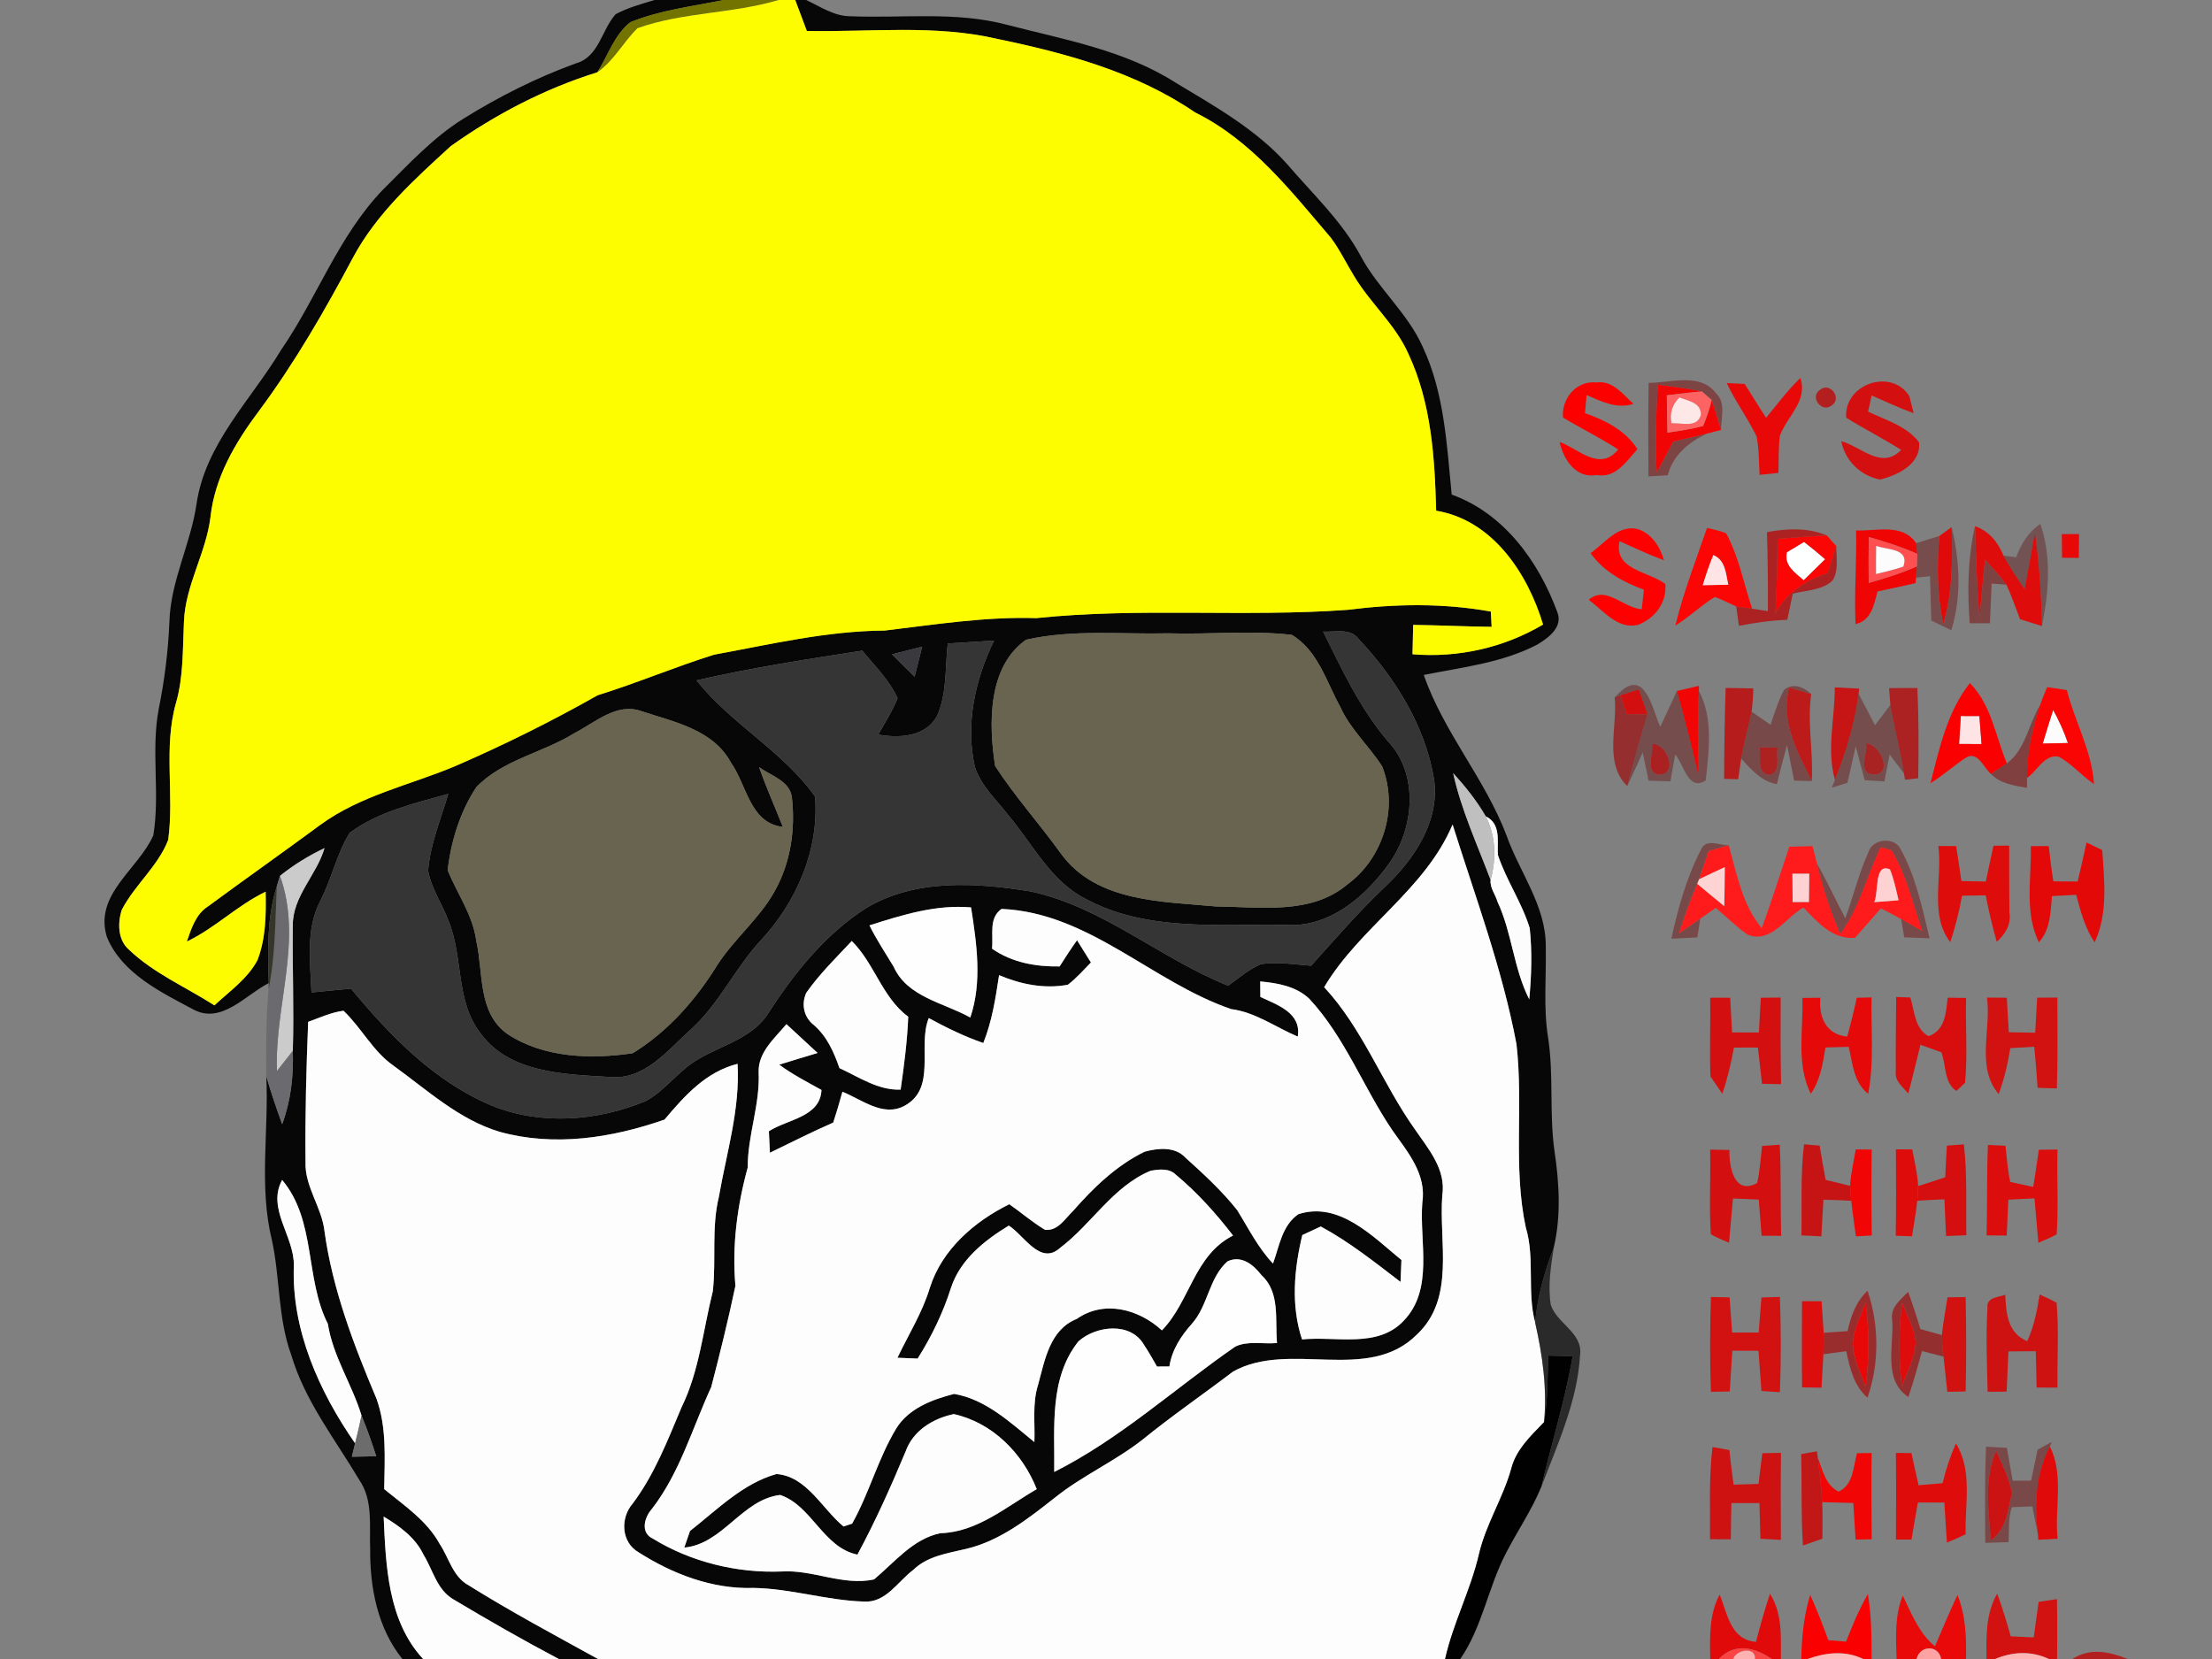 <?xml version="1.0" encoding="UTF-8" ?>
<!DOCTYPE svg PUBLIC "-//W3C//DTD SVG 1.1//EN" "http://www.w3.org/Graphics/SVG/1.1/DTD/svg11.dtd">
<svg width="320pt" height="240pt" viewBox="0 0 320 240" version="1.1" xmlns="http://www.w3.org/2000/svg">
<rect x="0" y="0" width="320" height="240" fill="#808080" stroke="none"/>
<g id="#070707fe">
<path fill="#070707" opacity="1.00" d=" M 94.68 0.00 L 104.68 0.00 C 100.16 0.92 95.50 1.46 91.21 3.20 C 88.88 4.99 87.96 8.04 86.41 10.46 C 78.82 12.82 71.68 16.54 65.21 21.14 C 59.95 25.96 54.51 30.85 51.09 37.22 C 47.00 44.91 42.65 52.47 37.45 59.47 C 34.05 63.99 31.06 69.08 30.45 74.80 C 29.81 80.02 26.80 84.67 26.61 89.96 C 26.42 93.88 26.56 97.85 25.47 101.66 C 23.61 108.14 25.24 114.94 24.33 121.52 C 22.84 125.34 19.50 128.00 17.63 131.60 C 17.00 133.49 17.03 135.97 18.65 137.38 C 22.24 140.81 26.88 142.79 31.02 145.44 C 33.21 143.39 35.82 141.60 37.25 138.89 C 38.46 135.74 38.50 132.32 38.43 129.00 C 34.35 130.95 31.12 134.26 27.03 136.21 C 27.68 134.32 28.32 132.25 30.11 131.11 C 35.50 127.14 40.97 123.29 46.35 119.32 C 52.11 115.11 59.19 113.60 65.67 110.91 C 72.78 107.84 79.72 104.39 86.46 100.58 C 92.14 98.82 97.63 96.48 103.31 94.71 C 111.48 93.21 119.65 91.27 128.00 91.22 C 135.28 90.35 142.55 89.19 149.91 89.42 C 164.89 87.86 179.99 89.31 195.00 88.22 C 201.86 87.34 208.85 87.24 215.67 88.47 C 215.70 89.02 215.76 90.13 215.79 90.68 C 212.00 90.64 208.22 90.45 204.44 90.40 C 204.40 91.82 204.37 93.23 204.34 94.65 C 210.94 95.19 217.53 93.72 223.23 90.35 C 221.00 82.95 215.94 75.24 207.76 73.88 C 207.56 66.20 207.06 58.25 203.75 51.20 C 201.89 46.97 198.27 43.91 195.92 39.99 C 194.78 38.14 193.84 36.16 192.54 34.41 C 186.74 27.62 181.08 20.31 172.88 16.26 C 164.33 10.42 154.25 7.70 144.24 5.62 C 135.21 3.52 125.89 4.66 116.72 4.48 C 116.16 2.99 115.60 1.49 115.04 0.00 L 116.63 0.00 C 118.67 0.96 120.66 2.34 123.00 2.35 C 130.56 2.66 138.27 1.61 145.69 3.59 C 153.98 5.74 162.70 7.26 170.04 11.94 C 175.76 15.39 181.72 18.71 186.22 23.76 C 189.92 28.09 194.18 32.04 196.89 37.12 C 199.40 41.78 203.64 45.29 205.81 50.16 C 208.95 56.83 209.30 64.33 210.01 71.55 C 217.55 74.25 222.59 81.23 225.27 88.50 C 226.18 90.68 224.02 92.27 222.39 93.25 C 217.31 95.90 211.52 96.53 205.97 97.64 C 208.85 105.95 214.84 112.67 217.95 120.88 C 219.84 126.23 223.68 131.07 223.62 136.96 C 223.71 141.31 223.26 145.68 223.94 150.01 C 224.80 155.47 224.10 161.03 224.88 166.51 C 225.57 171.13 225.85 175.91 224.77 180.50 C 223.43 183.98 222.41 187.59 222.08 191.32 C 220.88 186.81 222.08 182.04 220.73 177.57 C 218.86 168.84 220.40 159.87 219.38 151.05 C 217.34 140.18 213.44 129.80 210.14 119.28 C 206.13 128.77 196.73 134.11 191.56 142.81 C 197.16 148.84 199.96 156.72 204.68 163.36 C 206.65 166.24 209.22 169.17 208.65 172.93 C 208.13 179.67 210.57 187.79 205.00 193.04 C 197.89 200.19 186.56 193.85 178.38 198.42 C 174.03 201.73 169.51 204.83 165.27 208.28 C 161.28 211.41 156.58 213.47 152.63 216.64 C 148.75 219.69 144.71 222.89 139.81 224.06 C 137.13 224.70 134.19 225.09 132.13 227.10 C 129.88 228.78 128.15 231.91 124.97 231.69 C 119.59 231.53 114.37 229.79 108.97 229.72 C 103.06 229.91 97.31 227.71 92.39 224.57 C 89.84 223.10 89.71 219.61 91.53 217.51 C 94.69 213.30 96.57 208.39 98.60 203.58 C 101.18 198.32 101.71 192.41 103.12 186.80 C 103.63 182.26 102.90 177.61 104.00 173.12 C 105.11 166.75 107.08 160.43 106.70 153.90 C 102.10 155.06 99.04 158.52 96.13 161.97 C 88.51 164.62 80.19 165.93 72.27 163.73 C 66.37 161.96 61.79 157.67 56.90 154.15 C 53.92 152.06 52.29 148.68 49.69 146.22 C 47.91 146.45 46.26 147.22 44.58 147.83 C 44.31 154.57 44.13 161.32 44.20 168.08 C 44.06 171.65 46.54 174.60 46.94 178.09 C 48.10 186.52 51.17 194.54 54.46 202.33 C 55.98 206.52 55.64 211.05 55.58 215.42 C 58.48 217.81 61.76 219.98 63.61 223.36 C 64.95 225.37 65.51 228.10 67.78 229.33 C 73.87 233.14 80.22 236.53 86.51 240.00 L 80.84 240.00 C 75.65 237.26 70.55 234.34 65.52 231.33 C 63.19 229.94 62.61 227.07 61.26 224.90 C 60.08 222.41 57.79 220.77 55.50 219.40 C 55.82 226.50 56.09 234.47 61.21 240.00 L 58.21 240.00 C 54.61 235.52 53.50 229.64 53.55 224.03 C 53.42 220.69 53.99 217.02 51.98 214.10 C 48.47 208.19 44.09 202.66 42.12 195.97 C 40.18 190.64 40.53 184.90 39.34 179.42 C 37.42 171.64 38.91 163.59 38.52 155.68 C 39.19 158.03 39.99 160.34 40.82 162.63 C 42.08 159.24 42.48 155.62 42.36 152.02 C 42.55 145.99 42.28 139.95 42.36 133.92 C 42.30 129.68 45.81 126.60 46.95 122.69 C 44.66 123.78 42.48 125.11 40.50 126.71 C 40.39 127.08 40.16 127.82 40.05 128.19 C 38.60 132.72 38.74 137.52 38.88 142.22 C 35.53 143.91 32.06 148.21 28.00 146.05 C 23.25 143.52 17.61 140.80 15.46 135.54 C 13.57 129.37 19.99 125.79 22.18 120.85 C 23.18 114.80 21.81 108.58 22.97 102.53 C 23.81 98.38 24.33 94.17 24.51 89.94 C 24.68 84.05 27.57 78.74 28.42 72.97 C 29.67 64.21 36.31 57.88 40.68 50.60 C 45.88 43.05 48.97 34.10 55.42 27.42 C 59.10 23.78 62.65 19.88 67.09 17.14 C 72.21 13.96 77.61 11.24 83.27 9.18 C 86.66 8.26 87.01 4.34 89.06 2.06 C 90.82 1.10 92.78 0.59 94.68 0.00 M 191.41 91.37 C 194.15 96.87 196.76 102.53 200.79 107.24 C 205.30 112.01 204.59 119.89 200.93 124.95 C 197.51 129.72 192.31 134.21 186.06 133.80 C 176.33 133.64 165.89 134.82 157.00 130.01 C 151.99 127.44 149.45 122.18 145.96 118.05 C 144.21 115.75 141.91 113.72 141.02 110.91 C 139.64 104.71 141.07 98.29 143.81 92.67 C 141.57 92.81 139.34 92.95 137.11 93.09 C 136.70 96.59 137.03 100.32 135.55 103.60 C 133.85 106.64 130.09 106.80 127.05 106.27 C 128.02 104.54 129.11 102.86 129.85 101.01 C 128.66 98.38 126.55 96.33 124.74 94.13 C 116.71 95.37 108.67 96.61 100.76 98.43 C 105.76 104.73 113.22 108.63 117.91 115.23 C 118.54 122.88 115.22 130.51 110.05 136.05 C 106.33 140.07 104.04 145.22 99.95 148.91 C 96.54 151.98 93.16 156.39 88.01 155.79 C 81.59 155.41 73.67 155.22 69.52 149.48 C 65.86 144.80 67.06 138.44 64.87 133.18 C 63.96 130.75 62.40 128.54 61.93 125.96 C 62.24 122.11 63.77 118.52 64.85 114.85 C 59.94 116.23 54.76 117.40 50.59 120.48 C 48.70 123.52 47.98 127.15 46.33 130.34 C 44.20 134.44 44.88 139.15 45.06 143.58 C 46.97 143.38 48.88 143.20 50.78 143.02 C 56.41 149.83 62.81 156.43 71.08 159.92 C 78.25 162.84 86.43 162.20 93.48 159.26 C 96.34 157.67 98.22 154.79 101.09 153.19 C 104.61 151.11 109.08 150.11 111.29 146.35 C 115.02 140.61 119.45 135.12 125.27 131.39 C 132.44 127.09 141.18 127.68 149.11 128.96 C 159.60 131.24 167.86 138.67 177.68 142.60 C 179.18 141.50 180.62 140.27 182.34 139.50 C 184.77 139.07 187.24 139.54 189.68 139.70 C 193.16 135.84 196.55 131.90 200.33 128.33 C 204.54 124.36 208.32 118.81 207.46 112.75 C 206.19 105.02 201.85 98.09 196.56 92.45 C 195.34 90.81 193.14 91.47 191.41 91.37 M 148.43 92.55 C 142.87 96.47 143.01 104.73 143.96 110.82 C 146.84 115.25 150.41 119.21 153.49 123.50 C 158.63 130.55 168.16 130.40 175.98 131.14 C 182.33 131.19 189.67 132.38 194.93 127.94 C 200.12 124.12 202.34 116.88 199.95 110.88 C 198.06 107.90 195.34 105.50 193.88 102.24 C 191.88 98.62 190.64 94.07 186.87 91.84 C 180.95 91.16 174.96 91.81 169.00 91.62 C 162.15 91.78 155.17 91.02 148.43 92.55 M 129.04 94.66 C 130.13 95.74 131.22 96.82 132.31 97.90 C 132.67 96.45 133.04 95.00 133.41 93.55 C 131.95 93.92 130.49 94.29 129.04 94.66 M 83.11 106.05 C 78.53 108.92 72.75 109.88 68.91 113.87 C 66.56 117.42 65.25 121.68 64.76 125.89 C 66.14 129.30 68.41 132.38 68.90 136.12 C 69.95 140.70 69.06 146.51 73.42 149.59 C 78.64 153.05 85.50 153.26 91.52 152.37 C 96.56 149.29 100.63 144.68 103.73 139.67 C 106.16 135.86 109.80 132.97 112.02 129.01 C 114.36 124.91 115.09 120.02 114.56 115.37 C 114.27 112.95 111.51 112.23 109.82 110.98 C 110.83 113.91 112.12 116.74 113.25 119.63 C 108.44 119.06 108.05 113.51 105.70 110.26 C 103.15 105.55 97.51 104.44 92.85 102.90 C 89.22 101.57 86.13 104.52 83.11 106.05 M 210.22 111.84 C 211.39 117.19 213.72 122.19 215.64 127.30 C 215.51 128.43 216.34 129.40 216.64 130.46 C 218.75 134.98 218.96 140.12 221.23 144.57 C 221.55 141.16 221.66 137.70 221.30 134.28 C 220.17 130.57 217.90 127.34 216.69 123.67 C 216.58 121.67 217.17 119.16 214.94 118.10 C 213.63 115.83 211.98 113.78 210.22 111.84 M 125.78 133.87 C 126.80 135.94 128.08 137.85 129.27 139.83 C 131.24 144.26 136.53 145.05 140.37 147.20 C 142.11 142.05 141.29 136.51 140.48 131.27 C 135.39 130.83 130.55 132.35 125.78 133.87 M 143.51 137.24 C 146.40 139.25 149.83 139.86 153.29 139.81 C 154.10 138.52 154.93 137.25 155.81 136.02 C 156.31 136.82 157.32 138.43 157.82 139.24 C 156.74 140.34 155.71 141.52 154.48 142.46 C 151.09 143.09 147.66 142.40 144.53 141.07 C 144.03 144.40 143.51 147.75 142.25 150.89 C 139.51 149.94 136.90 148.66 134.36 147.28 C 132.69 151.43 135.58 157.46 130.80 160.00 C 127.72 161.61 124.68 159.07 121.87 157.94 C 121.46 159.44 121.02 160.93 120.54 162.40 C 117.44 163.75 114.43 165.28 111.38 166.76 C 111.33 165.72 111.28 164.69 111.23 163.65 C 113.92 161.91 118.67 161.61 118.84 157.68 C 116.77 156.52 114.64 155.44 112.73 154.02 C 114.57 153.43 116.43 152.90 118.28 152.33 C 116.77 150.94 115.27 149.55 113.77 148.16 C 112.08 150.18 109.65 152.23 109.75 155.11 C 109.97 159.80 108.15 164.22 108.17 168.89 C 106.64 174.47 105.88 180.22 106.39 186.01 C 105.36 190.91 104.15 195.81 102.89 200.66 C 100.15 206.60 98.35 213.07 94.29 218.31 C 93.22 219.50 92.61 221.72 94.42 222.57 C 99.95 225.97 106.57 227.59 113.06 227.34 C 117.58 227.04 121.93 229.46 126.44 228.49 C 129.42 226.01 132.04 222.64 136.03 221.80 C 141.35 221.67 145.56 217.97 149.98 215.43 C 147.92 210.19 143.54 205.80 137.99 204.57 C 134.98 205.19 132.08 206.96 131.01 209.98 C 128.89 215.05 126.65 220.06 124.04 224.90 C 119.09 223.89 117.44 217.79 112.86 216.27 C 107.36 216.91 104.56 223.38 98.99 223.88 C 99.20 223.28 99.61 222.08 99.82 221.48 C 103.72 218.43 107.46 214.60 112.33 213.24 C 116.70 213.56 118.92 218.27 122.03 220.83 C 122.34 220.73 122.96 220.53 123.27 220.42 C 125.75 216.01 127.02 211.01 129.65 206.66 C 131.44 203.74 134.87 202.46 138.03 201.65 C 142.59 202.42 146.16 205.79 149.64 208.62 C 149.75 205.87 149.32 203.03 150.17 200.35 C 151.16 196.75 151.85 192.37 155.77 190.80 C 159.74 188.02 164.75 189.39 168.09 192.46 C 172.17 188.27 172.74 181.59 178.38 178.74 C 175.91 175.53 173.18 172.49 170.06 169.90 C 169.11 168.97 167.63 169.16 166.45 169.37 C 160.99 171.64 157.95 177.05 153.39 180.50 C 150.51 183.15 148.17 178.72 145.94 177.30 C 142.41 179.45 138.89 182.24 137.57 186.32 C 136.42 189.93 134.77 193.34 132.75 196.54 C 132.02 196.51 130.56 196.45 129.83 196.42 C 131.43 193.06 133.44 189.88 134.52 186.29 C 136.27 180.76 140.95 176.71 146.01 174.21 C 147.75 175.41 149.35 176.83 151.18 177.91 C 153.04 178.11 154.05 176.32 155.21 175.21 C 158.18 171.82 161.50 168.60 165.59 166.61 C 167.51 166.08 169.99 165.85 171.47 167.45 C 174.11 169.83 176.75 172.26 178.97 175.05 C 180.61 177.69 181.99 180.51 184.16 182.79 C 185.08 180.28 185.45 177.29 187.83 175.65 C 193.72 173.75 198.59 178.88 202.74 182.28 C 202.71 183.07 202.64 184.65 202.61 185.45 C 198.88 182.60 195.21 179.66 191.07 177.43 C 190.40 177.74 189.07 178.36 188.40 178.67 C 187.21 183.60 186.73 188.87 188.36 193.77 C 193.24 193.26 199.32 195.10 203.08 191.05 C 207.46 186.49 205.31 179.64 205.76 173.98 C 206.39 169.84 203.64 166.66 201.43 163.52 C 197.22 157.31 194.58 150.05 189.41 144.49 C 187.50 142.68 184.83 142.21 182.31 141.98 C 182.31 142.54 182.32 143.66 182.33 144.22 C 184.80 145.38 188.30 146.53 187.74 149.96 C 184.53 148.60 181.64 146.44 178.10 145.98 C 166.66 142.06 157.50 132.02 144.89 131.49 C 142.98 132.83 143.74 135.27 143.51 137.24 M 116.63 143.64 C 115.89 145.30 116.29 147.17 117.74 148.29 C 119.64 149.94 120.63 152.19 121.44 154.52 C 124.28 155.82 127.03 157.75 130.29 157.63 C 130.79 154.13 131.25 150.62 131.39 147.09 C 127.59 144.25 126.52 139.39 123.22 136.13 C 120.95 138.56 118.54 140.90 116.63 143.64 M 42.51 183.07 C 42.15 192.36 46.16 201.30 51.37 208.80 C 51.26 209.28 51.02 210.26 50.90 210.74 C 51.78 210.73 53.55 210.69 54.43 210.67 C 53.79 208.68 53.10 206.71 52.30 204.78 C 50.93 200.26 48.18 196.26 47.43 191.52 C 44.08 184.90 45.76 176.60 40.82 170.70 C 38.55 174.81 42.58 178.84 42.51 183.07 M 177.57 182.48 C 174.89 184.86 174.78 188.83 172.46 191.46 C 170.87 193.24 169.53 195.27 169.17 197.68 C 168.72 197.68 167.83 197.69 167.38 197.69 C 166.76 196.63 166.17 195.55 165.49 194.54 C 163.56 191.20 158.57 191.77 156.02 194.04 C 151.74 199.40 152.60 206.54 152.51 212.94 C 162.07 208.13 169.97 200.84 178.71 194.80 C 180.56 193.92 182.75 194.48 184.74 194.29 C 184.43 190.98 185.24 186.98 182.50 184.48 C 181.33 182.96 179.58 181.52 177.57 182.48 Z" />
</g>
<g id="#737300ff">
<path fill="#737300" opacity="1.00" d=" M 104.68 0.00 L 112.65 0.00 C 105.97 2.00 98.80 1.74 92.23 4.08 C 90.17 6.09 88.83 8.79 86.41 10.46 C 87.96 8.04 88.88 4.99 91.21 3.20 C 95.50 1.46 100.16 0.92 104.68 0.00 Z" />
</g>
<g id="#fdfd00fe">
<path fill="#fdfd00" opacity="1.00" d=" M 112.65 0.00 L 115.04 0.00 C 115.60 1.49 116.16 2.99 116.72 4.48 C 125.89 4.66 135.21 3.52 144.24 5.62 C 154.25 7.70 164.33 10.42 172.88 16.26 C 181.08 20.31 186.74 27.62 192.54 34.41 C 193.84 36.16 194.78 38.14 195.92 39.99 C 198.27 43.91 201.89 46.97 203.75 51.20 C 207.06 58.25 207.56 66.20 207.76 73.88 C 215.94 75.24 221.00 82.95 223.23 90.35 C 217.53 93.72 210.94 95.19 204.34 94.65 C 204.37 93.23 204.40 91.82 204.44 90.40 C 208.22 90.45 212.00 90.64 215.79 90.68 C 215.76 90.13 215.70 89.02 215.67 88.47 C 208.85 87.24 201.86 87.34 195.00 88.22 C 179.99 89.31 164.89 87.86 149.91 89.42 C 142.55 89.19 135.28 90.35 128.00 91.22 C 119.65 91.27 111.48 93.21 103.31 94.71 C 97.63 96.48 92.14 98.82 86.46 100.58 C 79.72 104.39 72.78 107.84 65.67 110.91 C 59.19 113.60 52.11 115.11 46.35 119.32 C 40.97 123.29 35.50 127.14 30.11 131.11 C 28.32 132.25 27.68 134.32 27.03 136.21 C 31.12 134.26 34.35 130.95 38.43 129.00 C 38.50 132.32 38.46 135.74 37.25 138.89 C 35.82 141.60 33.21 143.39 31.02 145.44 C 26.88 142.79 22.24 140.81 18.65 137.38 C 17.03 135.97 17.00 133.49 17.63 131.60 C 19.50 128.00 22.84 125.34 24.33 121.52 C 25.24 114.94 23.61 108.14 25.47 101.66 C 26.56 97.85 26.42 93.88 26.61 89.96 C 26.80 84.67 29.81 80.02 30.45 74.80 C 31.06 69.08 34.05 63.99 37.45 59.47 C 42.65 52.47 47.00 44.91 51.09 37.22 C 54.51 30.85 59.95 25.96 65.21 21.14 C 71.68 16.54 78.82 12.82 86.41 10.46 C 88.83 8.79 90.17 6.09 92.23 4.08 C 98.80 1.74 105.97 2.00 112.65 0.00 Z" />
</g>
<g id="#fc0000fd">
<path fill="#fc0000" opacity="1.00" d=" M 226.11 60.41 C 225.87 57.64 228.06 55.01 230.97 55.33 C 233.31 55.00 234.76 57.05 236.30 58.42 C 233.89 59.22 231.68 58.07 229.52 57.15 C 229.46 57.81 229.34 59.12 229.29 59.77 C 232.25 60.81 235.13 62.25 236.88 64.98 C 235.29 66.72 233.74 69.22 231.00 68.72 C 227.99 69.28 226.17 66.48 225.62 63.92 C 228.40 64.97 231.46 68.30 234.10 65.02 C 231.52 63.35 228.75 61.99 226.11 60.41 Z" />
</g>
<g id="#79000079">
<path fill="#790000" opacity="0.47" d=" M 238.50 55.39 C 241.70 55.39 245.91 53.86 248.23 56.87 C 249.72 58.27 248.98 60.42 248.97 62.20 C 248.53 60.75 248.11 59.30 247.62 57.87 C 247.27 57.56 246.56 56.94 246.20 56.63 C 244.10 56.19 241.96 55.93 239.83 55.65 C 239.58 59.88 239.42 64.13 239.67 68.36 C 240.48 66.88 241.27 65.38 242.05 63.88 C 243.66 63.51 245.28 63.14 246.89 62.74 C 244.28 64.00 242.02 65.82 241.26 68.75 C 240.33 68.80 239.40 68.86 238.48 68.92 C 238.44 64.41 238.43 59.90 238.50 55.39 Z" />
</g>
<g id="#ef0000ef">
<path fill="#ef0000" opacity="0.94" d=" M 249.80 55.42 C 250.45 55.45 251.75 55.51 252.40 55.54 C 253.42 57.18 254.44 58.82 255.49 60.45 C 257.10 58.49 258.61 56.45 260.45 54.68 C 261.56 58.02 258.52 60.22 257.48 63.05 C 257.28 64.83 257.32 66.62 257.28 68.41 C 256.37 68.50 255.46 68.60 254.55 68.70 C 254.44 66.86 254.48 64.99 254.13 63.17 C 252.86 60.49 251.05 58.11 249.80 55.42 Z" />
<path fill="#ef0000" opacity="0.94" d=" M 298.27 77.27 C 298.90 77.27 300.15 77.27 300.77 77.26 C 300.76 78.41 300.74 79.56 300.73 80.71 C 300.13 80.71 298.92 80.70 298.31 80.69 C 298.29 79.55 298.28 78.41 298.27 77.27 Z" />
</g>
<g id="#df0000e0">
<path fill="#df0000" opacity="0.88" d=" M 267.08 60.43 C 266.72 55.54 273.64 53.18 276.22 57.32 C 276.37 57.94 276.68 59.17 276.84 59.78 C 274.77 59.02 272.77 58.10 270.76 57.21 C 270.59 57.99 270.42 58.77 270.25 59.55 C 272.81 60.79 275.82 61.62 277.62 63.98 C 277.95 67.13 274.54 68.72 271.99 69.38 C 269.14 68.82 266.93 66.67 266.37 63.82 C 269.24 64.62 272.25 68.02 275.03 65.08 C 272.43 63.44 269.69 62.05 267.08 60.43 Z" />
<path fill="#df0000" opacity="0.88" d=" M 234.44 100.58 C 235.10 100.36 236.41 99.94 237.07 99.72 C 237.50 100.93 237.92 102.13 238.35 103.34 C 237.34 103.33 236.33 103.33 235.32 103.33 C 235.10 102.64 234.66 101.26 234.44 100.58 Z" />
</g>
<g id="#f50000f6">
<path fill="#f50000" opacity="0.96" d=" M 239.83 55.65 C 241.96 55.93 244.10 56.19 246.20 56.63 C 244.50 56.77 242.81 56.98 241.13 57.19 C 241.15 58.99 241.18 60.79 241.22 62.59 C 242.95 62.33 244.69 62.09 246.38 61.62 C 246.90 60.41 247.31 59.16 247.62 57.87 C 248.11 59.30 248.53 60.75 248.97 62.20 C 248.45 62.34 247.41 62.60 246.89 62.74 C 245.28 63.14 243.66 63.51 242.05 63.88 C 241.27 65.38 240.48 66.88 239.67 68.36 C 239.42 64.13 239.58 59.88 239.83 55.65 Z" />
<path fill="#f50000" opacity="0.96" d=" M 242.59 99.96 C 243.66 99.71 244.72 99.46 245.79 99.21 L 245.77 99.95 C 245.54 104.06 245.63 108.18 245.73 112.30 C 244.79 108.16 243.75 104.04 242.59 99.96 Z" />
<path fill="#f50000" opacity="0.96" d=" M 268.46 166.28 C 269.04 166.29 270.19 166.30 270.77 166.30 C 270.72 170.44 270.72 174.59 270.78 178.73 C 270.20 178.77 269.05 178.83 268.48 178.86 C 268.26 177.14 268.00 175.43 267.81 173.71 C 267.73 172.99 267.68 172.27 267.65 171.55 C 267.73 169.77 268.18 168.03 268.46 166.28 Z" />
<path fill="#f50000" opacity="0.96" d=" M 268.65 210.23 C 269.18 210.22 270.23 210.21 270.76 210.20 C 270.71 214.36 270.73 218.52 270.77 222.68 C 270.19 222.69 269.02 222.71 268.44 222.72 C 268.32 220.95 268.23 219.19 268.11 217.43 C 266.61 217.38 265.11 217.34 263.61 217.31 C 263.48 215.15 263.24 213.01 262.97 210.87 C 263.67 212.67 264.07 214.84 265.98 215.79 C 268.14 214.79 268.08 212.21 268.65 210.23 Z" />
</g>
<g id="#c20000c3">
<path fill="#c20000" opacity="0.76" d=" M 263.31 56.38 C 264.75 55.20 266.55 57.65 264.97 58.66 C 263.53 59.81 261.72 57.38 263.31 56.38 Z" />
</g>
<g id="#fe6363ff">
<path fill="#fe6363" opacity="1.00" d=" M 241.13 57.19 C 242.81 56.98 244.50 56.77 246.20 56.63 C 246.56 56.94 247.27 57.56 247.62 57.87 C 247.31 59.16 246.90 60.41 246.38 61.62 C 244.69 62.09 242.95 62.33 241.22 62.59 C 241.18 60.79 241.15 58.99 241.13 57.19 M 241.81 61.23 C 243.26 61.14 245.53 61.97 246.06 60.00 C 246.10 58.24 244.22 58.00 242.96 57.50 C 241.92 58.53 241.53 59.77 241.81 61.23 Z" />
</g>
<g id="#fee7e7ff">
<path fill="#fee7e7" opacity="1.00" d=" M 241.81 61.23 C 241.53 59.77 241.92 58.53 242.96 57.50 C 244.22 58.00 246.10 58.24 246.06 60.00 C 245.53 61.97 243.26 61.14 241.81 61.23 Z" />
</g>
<g id="#fb0505fb">
<path fill="#fb0505" opacity="1.00" d=" M 246.95 76.37 C 247.88 76.61 248.84 76.77 249.73 77.17 C 251.54 80.56 252.28 84.42 253.46 88.06 C 253.20 88.02 252.68 87.95 252.42 87.91 C 252.11 87.87 251.48 87.78 251.17 87.74 C 250.14 87.25 249.13 86.73 248.06 86.36 C 246.06 87.60 244.37 89.27 242.36 90.50 C 243.54 85.68 245.33 81.05 246.95 76.37 M 246.33 84.66 C 247.25 84.64 249.10 84.61 250.03 84.59 C 249.65 82.97 249.64 81.05 247.86 80.30 C 247.26 81.72 246.78 83.19 246.33 84.66 Z" />
<path fill="#fb0505" opacity="1.00" d=" M 257.15 77.95 C 259.52 77.77 261.89 77.57 264.27 77.46 C 264.62 77.84 265.30 78.62 265.64 79.00 C 265.25 80.32 264.82 81.62 264.38 82.92 C 261.23 83.96 258.39 85.78 256.82 88.80 C 257.06 85.19 257.12 81.57 257.15 77.95 M 258.51 79.91 C 258.09 81.82 259.69 82.83 260.93 83.92 C 261.96 82.92 262.99 81.91 264.01 80.90 C 263.03 80.04 262.01 79.22 260.98 78.42 C 260.36 78.80 259.13 79.54 258.51 79.91 Z" />
</g>
<g id="#ff0000ff">
<path fill="#ff0000" opacity="1.00" d=" M 230.10 80.02 C 232.17 78.58 234.08 75.85 236.93 76.54 C 238.98 77.21 240.13 79.08 240.72 81.04 C 238.52 80.26 236.42 79.22 234.29 78.29 C 233.41 82.44 238.44 82.63 240.92 84.48 C 241.13 87.20 239.44 89.43 236.96 90.40 C 233.99 91.09 231.95 88.32 229.83 86.77 C 232.33 84.62 234.81 87.95 237.50 88.14 C 237.58 87.43 237.74 86.02 237.82 85.31 C 234.83 84.22 231.98 82.67 230.10 80.02 Z" />
</g>
<g id="#bc0000bd">
<path fill="#bc0000" opacity="0.74" d=" M 255.62 76.98 C 258.50 76.45 261.51 76.30 264.27 77.46 C 261.89 77.57 259.52 77.77 257.15 77.95 C 257.12 81.57 257.06 85.19 256.82 88.80 C 258.39 85.78 261.23 83.96 264.38 82.92 C 264.82 81.62 265.25 80.32 265.64 79.00 C 265.63 80.67 266.04 82.53 265.08 84.02 C 263.53 85.42 261.27 85.39 259.35 85.88 C 259.09 87.14 258.82 88.41 258.56 89.67 C 256.20 89.73 253.87 90.10 251.56 90.53 C 251.46 89.83 251.27 88.44 251.17 87.74 C 251.48 87.78 252.11 87.87 252.42 87.91 C 252.68 87.95 253.20 88.02 253.46 88.06 C 254.03 88.15 255.18 88.32 255.75 88.41 C 255.78 84.60 255.73 80.79 255.62 76.98 Z" />
<path fill="#bc0000" opacity="0.74" d=" M 273.28 99.54 C 274.64 99.53 276.01 99.53 277.38 99.53 C 277.58 103.88 277.57 108.23 277.50 112.59 C 277.02 112.64 276.07 112.75 275.59 112.80 L 275.43 111.87 C 274.91 108.55 274.04 105.30 273.47 101.98 C 273.42 101.37 273.33 100.15 273.28 99.54 Z" />
</g>
<g id="#f40000f5">
<path fill="#f40000" opacity="0.96" d=" M 268.51 76.74 C 271.45 76.86 275.23 75.65 277.20 78.58 C 277.24 78.96 277.32 79.74 277.36 80.13 C 275.10 79.11 272.73 78.37 270.35 77.69 C 270.31 79.91 270.31 82.12 270.34 84.33 C 272.70 83.66 275.06 82.94 277.31 81.93 C 277.28 82.34 277.21 83.16 277.18 83.57 L 277.11 84.36 C 275.28 84.77 273.45 85.19 271.61 85.56 C 271.10 87.51 270.72 89.76 268.43 90.29 C 268.23 85.77 268.61 81.26 268.51 76.74 Z" />
</g>
<g id="#67000068">
<path fill="#670000" opacity="0.41" d=" M 277.20 78.58 C 278.32 78.24 279.43 77.89 280.56 77.54 C 280.18 81.78 280.24 86.08 281.12 90.26 C 282.48 85.72 282.47 80.95 282.33 76.25 C 283.52 81.14 283.79 86.31 282.28 91.17 C 281.31 90.70 280.35 90.24 279.39 89.77 C 279.34 87.63 279.28 85.49 279.21 83.35 C 278.70 83.40 277.69 83.51 277.18 83.57 C 277.21 83.16 277.28 82.34 277.31 81.93 C 277.32 81.48 277.35 80.58 277.36 80.13 C 277.32 79.74 277.24 78.96 277.20 78.58 Z" />
</g>
<g id="#e90000ea">
<path fill="#e90000" opacity="0.92" d=" M 280.56 77.54 C 281.00 77.22 281.89 76.58 282.33 76.25 C 282.47 80.95 282.48 85.72 281.12 90.26 C 280.24 86.08 280.18 81.78 280.56 77.54 Z" />
<path fill="#e90000" opacity="0.92" d=" M 294.82 221.95 C 294.28 217.63 294.48 213.19 296.54 209.25 C 298.62 213.36 297.21 218.18 297.66 222.61 C 296.97 222.64 295.57 222.71 294.87 222.75 L 294.82 221.95 Z" />
</g>
<g id="#7a00007b">
<path fill="#7a0000" opacity="0.48" d=" M 284.95 90.16 C 284.59 85.47 284.66 80.73 285.72 76.12 C 285.85 80.55 286.01 84.97 286.36 89.39 C 286.63 86.58 286.85 83.77 287.18 80.97 C 288.24 82.14 289.30 83.31 290.25 84.58 C 289.72 84.54 288.65 84.46 288.12 84.42 C 288.05 86.34 287.96 88.25 287.87 90.16 C 287.14 90.16 285.68 90.16 284.95 90.16 Z" />
</g>
<g id="#e80000e9">
<path fill="#e80000" opacity="0.91" d=" M 285.72 76.12 C 287.75 76.85 289.04 78.43 289.84 80.38 C 290.75 82.06 291.79 83.65 292.89 85.21 C 293.44 82.51 293.85 79.78 294.38 77.08 C 295.02 81.55 295.32 86.06 295.39 90.57 C 294.60 90.33 293.02 89.83 292.23 89.58 C 291.59 87.90 291.01 86.20 290.25 84.58 C 289.30 83.31 288.24 82.14 287.18 80.97 C 286.85 83.77 286.63 86.58 286.36 89.39 C 286.01 84.97 285.85 80.55 285.72 76.12 Z" />
<path fill="#e80000" opacity="0.91" d=" M 274.27 210.19 C 274.83 210.19 275.96 210.20 276.52 210.21 C 276.85 211.76 277.20 213.31 277.55 214.86 C 278.70 214.76 279.87 214.67 281.03 214.57 C 281.49 212.59 282.13 210.67 282.96 208.82 C 285.39 212.77 284.24 217.57 284.36 221.95 C 283.47 222.39 282.57 222.79 281.65 223.16 C 281.51 221.23 281.41 219.30 281.28 217.37 C 280.00 217.36 278.72 217.36 277.45 217.36 C 277.14 219.14 276.82 220.93 276.53 222.72 C 275.97 222.72 274.84 222.72 274.28 222.72 C 274.30 218.54 274.32 214.37 274.27 210.19 Z" />
</g>
<g id="#5b00005c">
<path fill="#5b0000" opacity="0.36" d=" M 291.67 80.62 C 292.37 78.69 293.45 76.96 295.16 75.78 C 296.82 80.57 296.38 85.69 295.39 90.57 C 295.32 86.06 295.02 81.55 294.38 77.08 C 293.85 79.78 293.44 82.51 292.89 85.21 C 291.79 83.65 290.75 82.06 289.84 80.38 C 290.30 80.44 291.21 80.56 291.67 80.62 Z" />
</g>
<g id="#fe5050ff">
<path fill="#fe5050" opacity="1.00" d=" M 270.35 77.69 C 272.73 78.37 275.10 79.11 277.36 80.13 C 277.35 80.58 277.32 81.48 277.31 81.93 C 275.06 82.94 272.70 83.66 270.34 84.33 C 270.31 82.12 270.31 79.91 270.35 77.69 M 271.42 78.97 C 271.40 80.33 271.40 81.68 271.40 83.04 C 272.72 82.71 274.06 82.41 275.35 81.96 C 276.25 79.29 273.07 79.59 271.42 78.97 Z" />
</g>
<g id="#feffffff">
<path fill="#feffff" opacity="1.00" d=" M 258.51 79.91 C 259.13 79.54 260.36 78.80 260.98 78.42 C 262.01 79.22 263.03 80.04 264.01 80.90 C 262.99 81.91 261.96 82.92 260.93 83.92 C 259.69 82.83 258.09 81.82 258.51 79.91 Z" />
</g>
<g id="#fcfcfcff">
<path fill="#fcfcfc" opacity="1.00" d=" M 271.42 78.97 C 273.07 79.59 276.25 79.29 275.35 81.96 C 274.06 82.41 272.72 82.71 271.40 83.04 C 271.40 81.68 271.40 80.33 271.42 78.97 Z" />
<path fill="#fcfcfc" opacity="1.00" d=" M 297.02 102.70 C 297.87 104.23 298.59 105.83 299.16 107.49 C 298.25 107.51 296.42 107.55 295.51 107.57 C 295.99 105.94 296.50 104.32 297.02 102.70 Z" />
<path fill="#fcfcfc" opacity="1.00" d=" M 214.94 118.10 C 217.17 119.16 216.58 121.67 216.69 123.67 C 217.90 127.34 220.17 130.57 221.30 134.28 C 221.66 137.70 221.55 141.16 221.23 144.57 C 218.96 140.12 218.75 134.98 216.64 130.46 C 216.34 129.40 215.51 128.43 215.64 127.30 C 216.47 124.22 216.40 120.99 214.94 118.10 Z" />
</g>
<g id="#fee4e4ff">
<path fill="#fee4e4" opacity="1.00" d=" M 246.33 84.66 C 246.78 83.19 247.26 81.72 247.86 80.30 C 249.64 81.05 249.65 82.97 250.03 84.59 C 249.10 84.61 247.25 84.64 246.33 84.66 Z" />
<path fill="#fee4e4" opacity="1.00" d=" M 283.66 103.58 C 284.55 103.59 285.45 103.59 286.35 103.59 C 286.45 104.94 286.56 106.29 286.66 107.64 C 285.58 107.64 284.49 107.63 283.41 107.63 C 283.49 106.28 283.57 104.93 283.66 103.58 Z" />
</g>
<g id="#353535fe">
<path fill="#353535" opacity="1.00" d=" M 191.41 91.37 C 193.14 91.47 195.34 90.81 196.56 92.45 C 201.85 98.09 206.19 105.02 207.46 112.75 C 208.32 118.81 204.54 124.36 200.33 128.33 C 196.55 131.90 193.16 135.84 189.68 139.70 C 187.24 139.54 184.77 139.07 182.34 139.50 C 180.62 140.27 179.18 141.50 177.68 142.60 C 167.86 138.67 159.60 131.24 149.11 128.96 C 141.18 127.68 132.44 127.09 125.27 131.39 C 119.45 135.12 115.02 140.61 111.29 146.35 C 109.08 150.11 104.61 151.11 101.09 153.19 C 98.22 154.79 96.34 157.67 93.48 159.26 C 86.43 162.20 78.25 162.84 71.08 159.92 C 62.81 156.43 56.41 149.83 50.78 143.02 C 48.88 143.20 46.97 143.38 45.06 143.58 C 44.88 139.15 44.20 134.44 46.33 130.34 C 47.98 127.15 48.70 123.52 50.59 120.48 C 54.76 117.40 59.94 116.23 64.85 114.85 C 63.77 118.52 62.24 122.11 61.93 125.96 C 62.40 128.54 63.96 130.75 64.87 133.18 C 67.06 138.44 65.86 144.80 69.52 149.48 C 73.67 155.22 81.59 155.41 88.01 155.79 C 93.16 156.39 96.54 151.98 99.95 148.91 C 104.04 145.22 106.33 140.07 110.05 136.05 C 115.22 130.51 118.54 122.88 117.91 115.23 C 113.22 108.63 105.76 104.73 100.76 98.43 C 108.67 96.61 116.71 95.37 124.74 94.13 C 126.55 96.33 128.66 98.38 129.85 101.01 C 129.11 102.86 128.02 104.54 127.05 106.27 C 130.09 106.80 133.85 106.64 135.55 103.60 C 137.03 100.32 136.70 96.59 137.11 93.09 C 139.34 92.95 141.57 92.81 143.81 92.67 C 141.07 98.29 139.64 104.71 141.02 110.91 C 141.91 113.72 144.21 115.75 145.96 118.05 C 149.45 122.18 151.99 127.44 157.00 130.01 C 165.89 134.82 176.33 133.64 186.06 133.80 C 192.31 134.21 197.51 129.72 200.93 124.95 C 204.59 119.89 205.30 112.01 200.79 107.24 C 196.76 102.53 194.15 96.87 191.41 91.37 Z" />
</g>
<g id="#69644ffe">
<path fill="#69644f" opacity="1.00" d=" M 148.43 92.55 C 155.17 91.02 162.15 91.78 169.00 91.62 C 174.96 91.81 180.95 91.16 186.87 91.84 C 190.64 94.07 191.88 98.62 193.88 102.24 C 195.34 105.50 198.06 107.90 199.95 110.88 C 202.34 116.88 200.12 124.12 194.93 127.94 C 189.67 132.38 182.33 131.19 175.98 131.14 C 168.16 130.40 158.63 130.55 153.49 123.50 C 150.41 119.21 146.84 115.25 143.96 110.82 C 143.01 104.73 142.87 96.47 148.43 92.55 Z" />
<path fill="#69644f" opacity="1.00" d=" M 83.11 106.05 C 86.13 104.52 89.22 101.57 92.85 102.90 C 97.51 104.44 103.15 105.55 105.70 110.26 C 108.05 113.51 108.44 119.06 113.25 119.63 C 112.12 116.74 110.83 113.91 109.82 110.98 C 111.51 112.23 114.27 112.95 114.56 115.37 C 115.09 120.02 114.36 124.91 112.02 129.01 C 109.80 132.97 106.16 135.86 103.73 139.67 C 100.63 144.68 96.56 149.29 91.52 152.37 C 85.50 153.26 78.64 153.05 73.42 149.59 C 69.06 146.51 69.95 140.70 68.90 136.12 C 68.41 132.38 66.14 129.30 64.76 125.89 C 65.25 121.68 66.56 117.42 68.91 113.87 C 72.75 109.88 78.53 108.92 83.11 106.05 Z" />
</g>
<g id="#3a3a3efe">
<path fill="#3a3a3e" opacity="1.00" d=" M 129.04 94.66 C 130.49 94.29 131.95 93.92 133.41 93.55 C 133.04 95.00 132.67 96.45 132.31 97.90 C 131.22 96.82 130.13 95.74 129.04 94.66 Z" />
</g>
<g id="#64000065">
<path fill="#640000" opacity="0.40" d=" M 233.59 100.88 C 234.58 99.90 235.90 98.41 237.41 99.43 C 238.97 100.91 239.30 103.24 240.19 105.14 C 241.00 103.41 241.80 101.69 242.59 99.96 C 243.75 104.04 244.79 108.16 245.73 112.30 C 245.63 108.18 245.54 104.06 245.77 99.95 C 247.87 103.91 247.22 108.63 246.76 112.90 C 244.20 114.54 243.64 110.61 242.34 109.14 C 242.11 110.44 241.87 111.73 241.65 113.03 C 240.59 113.00 239.54 112.97 238.49 112.94 C 238.22 111.57 237.93 110.21 237.64 108.86 C 236.90 110.48 236.17 112.11 235.41 113.72 C 236.33 110.24 237.27 106.77 238.35 103.34 C 237.92 102.13 237.50 100.93 237.07 99.72 C 236.41 99.94 235.10 100.36 234.44 100.58 L 233.59 100.88 M 238.98 107.61 C 239.29 109.05 237.81 111.70 240.01 112.08 C 242.83 112.02 241.21 107.53 238.98 107.61 Z" />
</g>
<g id="#c70000c8">
<path fill="#c70000" opacity="0.78" d=" M 249.64 99.52 C 250.97 99.54 252.30 99.56 253.64 99.59 C 253.62 100.72 253.54 101.84 253.40 102.96 C 252.92 105.22 252.30 107.44 251.89 109.72 C 251.78 110.47 251.56 111.98 251.45 112.73 C 250.94 112.72 249.93 112.69 249.42 112.67 C 249.43 108.29 249.50 103.91 249.64 99.52 Z" />
</g>
<g id="#6d00006e">
<path fill="#6d0000" opacity="0.43" d=" M 258.07 99.84 C 259.34 98.70 260.95 99.39 262.02 100.41 C 261.23 100.18 259.64 99.71 258.84 99.48 C 257.49 104.28 260.05 108.83 262.10 113.00 C 261.25 112.97 260.40 112.95 259.55 112.92 C 259.20 111.20 258.87 109.49 258.52 107.78 C 258.00 109.66 257.52 111.55 257.05 113.44 C 254.81 113.04 253.33 111.33 251.89 109.72 C 252.30 107.44 252.92 105.22 253.40 102.96 C 254.31 103.59 255.22 104.21 256.14 104.85 C 256.72 103.16 257.23 101.43 258.07 99.84 M 254.51 108.09 C 254.87 109.46 253.95 111.86 256.00 112.11 C 257.77 111.61 256.86 109.47 257.17 108.17 C 256.51 108.15 255.18 108.11 254.51 108.09 Z" />
</g>
<g id="#d50000d6">
<path fill="#d50000" opacity="0.84" d=" M 265.43 99.44 C 266.61 99.50 267.79 99.56 268.98 99.62 L 268.87 100.35 C 268.31 104.63 267.08 108.80 265.45 112.80 C 264.21 108.40 265.45 103.90 265.43 99.44 Z" />
</g>
<g id="#fb0404fb">
<path fill="#fb0404" opacity="1.00" d=" M 296.15 99.40 C 297.10 99.55 298.05 99.69 299.00 99.83 C 300.16 104.41 302.62 108.65 302.93 113.43 C 301.13 112.22 299.72 110.47 297.80 109.46 C 295.73 109.08 294.72 111.54 293.24 112.55 C 293.19 108.95 294.02 105.42 295.12 102.03 C 295.43 101.14 295.78 100.27 296.15 99.40 M 297.02 102.70 C 296.50 104.32 295.99 105.94 295.51 107.57 C 296.42 107.55 298.25 107.51 299.16 107.49 C 298.59 105.83 297.87 104.23 297.02 102.70 Z" />
</g>
<g id="#cb0000cc">
<path fill="#cb0000" opacity="0.80" d=" M 262.10 113.00 C 260.05 108.83 257.49 104.28 258.84 99.48 C 259.64 99.71 261.23 100.18 262.02 100.41 C 261.41 104.60 262.35 108.80 262.10 113.00 Z" />
</g>
<g id="#65000066">
<path fill="#650000" opacity="0.40" d=" M 268.87 100.35 C 269.67 101.87 270.45 103.40 271.25 104.92 C 271.98 103.94 272.72 102.96 273.47 101.98 C 274.04 105.30 274.91 108.55 275.43 111.87 C 274.73 110.97 274.05 110.06 273.36 109.15 C 273.10 110.45 272.86 111.74 272.61 113.04 C 271.66 112.99 270.70 112.93 269.76 112.87 C 269.33 111.23 268.90 109.60 268.46 107.97 C 268.05 109.72 267.66 111.48 267.26 113.24 C 266.69 113.41 265.56 113.77 265.00 113.95 C 265.11 113.66 265.34 113.08 265.45 112.80 C 267.08 108.80 268.31 104.63 268.87 100.35 M 269.96 107.52 C 270.24 109.01 268.60 111.83 271.02 112.07 C 273.95 112.05 272.03 107.67 269.96 107.52 Z" />
</g>
<g id="#fb0000fc">
<path fill="#fb0000" opacity="1.00" d=" M 279.28 113.29 C 280.56 108.28 281.69 102.95 284.98 98.82 C 288.09 101.98 288.68 106.50 290.32 110.43 C 289.55 110.95 288.78 111.45 288.01 111.95 C 286.95 111.05 286.13 108.59 284.41 109.60 C 282.65 110.76 281.08 112.19 279.28 113.29 M 283.66 103.58 C 283.57 104.93 283.49 106.28 283.41 107.63 C 284.49 107.63 285.58 107.64 286.66 107.64 C 286.56 106.29 286.45 104.94 286.35 103.59 C 285.45 103.59 284.55 103.59 283.66 103.58 Z" />
<path fill="#fb0000" opacity="1.00" d=" M 260.59 240.00 C 260.63 236.86 260.96 233.73 261.87 230.72 C 262.84 232.86 263.68 235.07 264.50 237.28 C 265.14 237.33 266.42 237.44 267.06 237.49 C 267.98 235.14 268.96 232.80 270.21 230.60 C 270.75 233.71 270.74 236.86 270.76 240.00 L 269.55 240.00 C 266.93 238.74 264.15 239.05 261.50 240.00 L 260.59 240.00 Z" />
</g>
<g id="#a10000a2">
<path fill="#a10000" opacity="0.64" d=" M 233.59 100.88 L 234.44 100.58 C 234.66 101.26 235.10 102.64 235.32 103.33 C 236.33 103.33 237.34 103.33 238.35 103.34 C 237.27 106.77 236.33 110.24 235.41 113.72 C 232.00 110.41 234.02 105.10 233.59 100.88 Z" />
</g>
<g id="#80000080">
<path fill="#800000" opacity="0.50" d=" M 290.32 110.43 C 293.02 108.48 293.45 104.76 295.12 102.03 C 294.02 105.42 293.19 108.95 293.24 112.55 C 293.24 112.90 293.23 113.61 293.23 113.97 C 291.36 113.64 289.38 113.39 288.01 111.95 C 288.78 111.45 289.55 110.95 290.32 110.43 Z" />
</g>
<g id="#bb0000bc">
<path fill="#bb0000" opacity="0.74" d=" M 238.98 107.61 C 241.21 107.53 242.83 112.02 240.01 112.08 C 237.81 111.70 239.29 109.05 238.98 107.61 Z" />
</g>
<g id="#bd0000bd">
<path fill="#bd0000" opacity="0.74" d=" M 254.51 108.09 C 255.18 108.11 256.51 108.15 257.17 108.17 C 256.86 109.47 257.77 111.61 256.00 112.11 C 253.95 111.86 254.87 109.46 254.51 108.09 Z" />
</g>
<g id="#b90000ba">
<path fill="#b90000" opacity="0.73" d=" M 269.96 107.52 C 272.03 107.67 273.95 112.05 271.02 112.07 C 268.60 111.83 270.24 109.01 269.96 107.52 Z" />
</g>
<g id="#bfbfbfff">
<path fill="#bfbfbf" opacity="1.00" d=" M 210.22 111.84 C 211.98 113.78 213.63 115.83 214.94 118.10 C 216.40 120.99 216.47 124.22 215.64 127.30 C 213.72 122.19 211.39 117.19 210.22 111.84 Z" />
</g>
<g id="#fdfdfdfe">
<path fill="#fdfdfd" opacity="1.00" d=" M 191.56 142.81 C 196.73 134.11 206.13 128.77 210.14 119.28 C 213.44 129.80 217.34 140.18 219.38 151.05 C 220.40 159.87 218.86 168.84 220.73 177.57 C 222.08 182.04 220.88 186.81 222.08 191.32 C 223.15 196.06 223.83 200.87 223.37 205.74 C 221.47 207.72 219.35 209.68 218.64 212.44 C 217.46 216.73 214.95 220.51 213.96 224.86 C 212.75 230.04 210.23 234.80 209.06 240.00 L 86.51 240.00 C 80.22 236.53 73.87 233.14 67.78 229.33 C 65.51 228.10 64.95 225.37 63.61 223.36 C 61.76 219.98 58.48 217.81 55.58 215.42 C 55.64 211.05 55.98 206.52 54.46 202.33 C 51.17 194.54 48.10 186.52 46.94 178.09 C 46.54 174.60 44.06 171.65 44.20 168.08 C 44.13 161.32 44.31 154.57 44.58 147.83 C 46.26 147.22 47.91 146.45 49.69 146.22 C 52.29 148.68 53.92 152.06 56.90 154.15 C 61.79 157.67 66.37 161.96 72.27 163.73 C 80.19 165.93 88.51 164.62 96.13 161.97 C 99.04 158.52 102.10 155.06 106.70 153.90 C 107.08 160.43 105.11 166.75 104.00 173.12 C 102.90 177.61 103.63 182.26 103.12 186.80 C 101.71 192.41 101.18 198.32 98.60 203.58 C 96.57 208.39 94.69 213.30 91.53 217.51 C 89.71 219.61 89.84 223.10 92.39 224.57 C 97.31 227.71 103.06 229.91 108.97 229.72 C 114.37 229.79 119.59 231.53 124.97 231.69 C 128.15 231.91 129.88 228.78 132.13 227.10 C 134.19 225.09 137.13 224.70 139.81 224.06 C 144.71 222.89 148.75 219.69 152.63 216.64 C 156.58 213.47 161.28 211.41 165.27 208.28 C 169.51 204.83 174.03 201.73 178.38 198.42 C 186.56 193.85 197.89 200.19 205.00 193.04 C 210.57 187.79 208.13 179.67 208.65 172.93 C 209.22 169.17 206.65 166.24 204.68 163.36 C 199.96 156.72 197.16 148.84 191.56 142.81 Z" />
<path fill="#fdfdfd" opacity="1.00" d=" M 143.51 137.24 C 143.74 135.27 142.98 132.83 144.89 131.49 C 157.50 132.02 166.66 142.06 178.10 145.98 C 181.64 146.44 184.53 148.60 187.74 149.96 C 188.30 146.53 184.80 145.38 182.33 144.22 C 182.32 143.66 182.31 142.54 182.31 141.98 C 184.83 142.21 187.50 142.68 189.41 144.49 C 194.58 150.05 197.22 157.31 201.43 163.52 C 203.64 166.66 206.39 169.84 205.76 173.98 C 205.31 179.64 207.46 186.49 203.08 191.05 C 199.32 195.10 193.24 193.26 188.36 193.77 C 186.73 188.87 187.21 183.60 188.40 178.67 C 189.07 178.36 190.40 177.74 191.07 177.43 C 195.21 179.66 198.88 182.60 202.61 185.45 C 202.64 184.65 202.71 183.07 202.74 182.28 C 198.59 178.88 193.72 173.75 187.83 175.65 C 185.45 177.29 185.08 180.28 184.16 182.79 C 181.99 180.51 180.61 177.69 178.97 175.05 C 176.75 172.26 174.11 169.83 171.47 167.45 C 169.99 165.85 167.51 166.08 165.59 166.61 C 161.50 168.60 158.18 171.82 155.21 175.21 C 154.05 176.32 153.04 178.11 151.18 177.91 C 149.35 176.83 147.75 175.41 146.01 174.21 C 140.95 176.71 136.27 180.76 134.52 186.29 C 133.44 189.88 131.43 193.06 129.83 196.42 C 130.56 196.45 132.02 196.51 132.75 196.54 C 134.77 193.34 136.42 189.93 137.57 186.32 C 138.89 182.24 142.41 179.45 145.94 177.30 C 148.17 178.72 150.51 183.15 153.39 180.50 C 157.95 177.05 160.99 171.64 166.45 169.37 C 167.63 169.16 169.11 168.97 170.06 169.90 C 173.18 172.49 175.91 175.53 178.38 178.74 C 172.74 181.59 172.17 188.27 168.09 192.46 C 164.75 189.39 159.74 188.02 155.77 190.80 C 151.85 192.37 151.16 196.75 150.17 200.35 C 149.32 203.03 149.75 205.87 149.64 208.62 C 146.16 205.79 142.59 202.42 138.03 201.65 C 134.87 202.46 131.44 203.74 129.65 206.66 C 127.02 211.01 125.75 216.01 123.27 220.42 C 122.96 220.53 122.34 220.73 122.03 220.83 C 118.92 218.27 116.70 213.56 112.33 213.24 C 107.46 214.60 103.72 218.43 99.82 221.48 C 99.61 222.08 99.20 223.28 98.99 223.88 C 104.56 223.38 107.36 216.91 112.86 216.27 C 117.44 217.79 119.09 223.89 124.04 224.90 C 126.65 220.06 128.89 215.05 131.01 209.98 C 132.08 206.96 134.98 205.19 137.99 204.57 C 143.54 205.80 147.92 210.19 149.98 215.43 C 145.56 217.97 141.35 221.67 136.03 221.80 C 132.04 222.64 129.42 226.01 126.44 228.49 C 121.93 229.46 117.58 227.04 113.06 227.34 C 106.57 227.59 99.95 225.97 94.42 222.57 C 92.61 221.72 93.22 219.50 94.29 218.31 C 98.35 213.07 100.15 206.60 102.89 200.66 C 104.15 195.81 105.36 190.91 106.39 186.01 C 105.88 180.22 106.64 174.47 108.17 168.89 C 108.15 164.22 109.97 159.80 109.75 155.11 C 109.65 152.23 112.08 150.18 113.77 148.16 C 115.27 149.55 116.77 150.94 118.28 152.33 C 116.43 152.90 114.57 153.43 112.73 154.02 C 114.64 155.44 116.77 156.52 118.84 157.68 C 118.67 161.61 113.92 161.91 111.23 163.65 C 111.28 164.69 111.33 165.72 111.38 166.76 C 114.43 165.28 117.44 163.75 120.54 162.40 C 121.02 160.93 121.46 159.44 121.87 157.94 C 124.68 159.07 127.72 161.61 130.80 160.00 C 135.58 157.46 132.69 151.43 134.36 147.28 C 136.90 148.66 139.51 149.94 142.25 150.89 C 143.51 147.75 144.03 144.40 144.53 141.07 C 147.66 142.40 151.09 143.09 154.48 142.46 C 155.71 141.52 156.74 140.34 157.82 139.24 C 157.32 138.43 156.31 136.82 155.81 136.02 C 154.93 137.25 154.10 138.52 153.29 139.81 C 149.83 139.86 146.40 139.25 143.51 137.24 Z" />
<path fill="#fdfdfd" opacity="1.00" d=" M 116.63 143.64 C 118.54 140.90 120.95 138.56 123.22 136.13 C 126.52 139.39 127.59 144.25 131.39 147.09 C 131.25 150.62 130.79 154.13 130.29 157.63 C 127.03 157.75 124.28 155.82 121.44 154.52 C 120.63 152.19 119.64 149.94 117.74 148.29 C 116.29 147.17 115.89 145.30 116.63 143.64 Z" />
<path fill="#fdfdfd" opacity="1.00" d=" M 42.51 183.07 C 42.58 178.84 38.55 174.81 40.82 170.70 C 45.76 176.60 44.08 184.90 47.43 191.52 C 48.18 196.26 50.93 200.26 52.30 204.78 C 52.02 206.13 51.71 207.46 51.37 208.80 C 46.16 201.30 42.15 192.36 42.51 183.07 Z" />
<path fill="#fdfdfd" opacity="1.00" d=" M 55.50 219.40 C 57.79 220.77 60.08 222.41 61.26 224.90 C 62.61 227.07 63.19 229.94 65.52 231.33 C 70.55 234.34 75.65 237.26 80.84 240.00 L 61.21 240.00 C 56.09 234.47 55.82 226.50 55.50 219.40 Z" />
</g>
<g id="#6c00006d">
<path fill="#6c0000" opacity="0.43" d=" M 246.10 122.87 C 246.79 121.25 248.80 122.32 250.08 122.28 C 249.35 122.49 247.91 122.91 247.19 123.11 C 246.72 124.47 246.27 125.84 245.80 127.20 L 245.53 127.86 C 244.55 130.21 243.67 132.59 242.90 135.01 C 243.93 134.31 244.95 133.61 245.97 132.90 C 245.87 133.58 245.66 134.94 245.55 135.61 C 244.30 135.68 243.05 135.74 241.79 135.80 C 242.76 131.36 243.99 126.91 246.10 122.87 Z" />
</g>
<g id="#ff1b1bff">
<path fill="#ff1b1b" opacity="1.00" d=" M 258.85 122.49 C 259.97 122.46 261.09 122.43 262.21 122.41 C 262.37 123.05 262.69 124.31 262.86 124.94 C 263.69 128.42 264.81 131.82 266.22 135.11 C 269.01 131.34 270.03 126.70 272.07 122.55 C 272.46 122.66 273.24 122.88 273.64 122.99 C 275.83 126.59 276.73 130.79 278.12 134.73 C 277.08 134.14 276.06 133.54 275.03 132.96 C 274.06 132.42 273.08 131.90 272.10 131.41 C 270.85 132.83 269.60 134.25 268.36 135.67 C 265.07 135.92 262.96 133.42 260.89 131.29 C 258.32 132.73 256.17 136.58 252.80 135.20 C 251.16 134.05 249.74 132.61 248.21 131.34 C 247.65 131.73 246.53 132.51 245.97 132.90 C 244.95 133.61 243.93 134.31 242.90 135.01 C 243.67 132.59 244.55 130.21 245.53 127.86 C 246.83 128.94 248.12 130.02 249.44 131.09 C 249.48 129.21 249.51 127.33 249.52 125.45 C 248.28 126.02 247.02 126.59 245.80 127.20 C 246.27 125.84 246.72 124.47 247.19 123.11 C 247.91 122.91 249.35 122.49 250.08 122.28 C 251.26 126.41 252.03 130.89 254.87 134.27 C 256.28 130.37 257.54 126.42 258.85 122.49 M 271.14 130.51 C 272.31 130.42 273.48 130.33 274.66 130.24 C 274.30 128.73 274.00 127.20 273.41 125.77 C 271.10 124.75 271.80 129.09 271.14 130.51 M 259.30 126.40 C 259.31 127.76 259.31 129.12 259.33 130.49 C 259.92 130.49 261.10 130.49 261.69 130.49 C 261.71 129.12 261.73 127.75 261.74 126.39 C 261.13 126.39 259.91 126.39 259.30 126.40 Z" />
</g>
<g id="#6f00006f">
<path fill="#6f0000" opacity="0.44" d=" M 270.34 123.19 C 270.96 121.29 274.10 121.03 274.96 122.86 C 277.16 126.84 278.08 131.36 279.14 135.74 C 277.92 135.70 276.70 135.65 275.48 135.60 C 275.37 134.94 275.14 133.62 275.03 132.96 C 276.06 133.54 277.08 134.14 278.12 134.73 C 276.73 130.79 275.83 126.59 273.64 122.99 C 273.24 122.88 272.46 122.66 272.07 122.55 C 270.03 126.70 269.01 131.34 266.22 135.11 C 264.81 131.82 263.69 128.42 262.86 124.94 C 264.33 127.52 265.56 130.23 266.95 132.85 C 268.12 129.65 268.92 126.30 270.34 123.19 Z" />
</g>
<g id="#e70000e7">
<path fill="#e70000" opacity="0.91" d=" M 280.41 122.39 C 281.06 122.39 282.35 122.39 282.99 122.40 C 283.26 124.08 283.49 125.77 283.75 127.46 C 284.63 127.48 286.40 127.51 287.28 127.53 C 287.64 125.80 288.00 124.07 288.39 122.35 C 288.96 122.34 290.09 122.33 290.66 122.33 C 290.66 125.54 290.65 128.76 290.69 131.98 C 290.99 133.69 290.10 135.15 288.86 136.24 C 288.22 134.02 287.71 131.78 287.26 129.52 C 286.11 129.54 284.97 129.56 283.84 129.58 C 283.42 131.85 282.88 134.10 282.13 136.29 C 279.10 132.34 281.02 126.99 280.41 122.39 Z" />
</g>
<g id="#eb0000ec">
<path fill="#eb0000" opacity="0.93" d=" M 293.79 122.41 C 294.44 122.41 295.74 122.40 296.38 122.40 C 296.57 124.10 296.77 125.81 297.05 127.50 C 298.22 127.51 299.39 127.52 300.56 127.53 C 301.02 125.65 301.43 123.76 301.85 121.88 C 302.41 122.16 303.55 122.71 304.12 122.98 C 304.42 127.42 304.97 132.17 303.02 136.33 C 301.62 134.25 300.99 131.83 300.35 129.45 C 299.18 129.51 298.01 129.57 296.85 129.63 C 296.63 131.98 296.64 134.46 294.95 136.32 C 292.83 131.97 293.90 127.05 293.79 122.41 Z" />
</g>
<g id="#cbcbcbff">
<path fill="#cbcbcb" opacity="1.00" d=" M 40.50 126.71 C 42.48 125.11 44.66 123.78 46.95 122.69 C 45.81 126.60 42.30 129.68 42.36 133.92 C 42.28 139.95 42.55 145.99 42.36 152.02 C 41.59 152.99 40.83 153.97 40.07 154.94 C 39.69 145.48 43.86 136.03 40.50 126.71 Z" />
</g>
<g id="#fed3d3ff">
<path fill="#fed3d3" opacity="1.00" d=" M 245.80 127.20 C 247.02 126.59 248.28 126.02 249.52 125.45 C 249.51 127.33 249.48 129.21 249.44 131.09 C 248.12 130.02 246.83 128.94 245.53 127.86 L 245.80 127.20 Z" />
</g>
<g id="#fed2d2ff">
<path fill="#fed2d2" opacity="1.00" d=" M 271.14 130.51 C 271.80 129.09 271.10 124.75 273.41 125.77 C 274.00 127.20 274.30 128.73 274.66 130.24 C 273.48 130.33 272.31 130.42 271.14 130.51 Z" />
<path fill="#fed2d2" opacity="1.00" d=" M 259.30 126.40 C 259.91 126.39 261.13 126.39 261.74 126.39 C 261.73 127.75 261.71 129.12 261.69 130.49 C 261.10 130.49 259.92 130.49 259.33 130.49 C 259.31 129.12 259.31 127.76 259.30 126.40 Z" />
</g>
<g id="#6a6a6ffc">
<path fill="#6a6a6f" opacity="1.00" d=" M 40.05 128.19 C 40.16 127.82 40.39 127.08 40.50 126.71 C 43.86 136.03 39.69 145.48 40.07 154.94 C 40.83 153.97 41.59 152.99 42.36 152.02 C 42.48 155.62 42.08 159.24 40.82 162.63 C 39.99 160.34 39.19 158.03 38.52 155.68 C 38.48 151.50 38.49 147.32 38.85 143.15 C 39.86 138.22 39.81 133.19 40.05 128.19 Z" />
</g>
<g id="#35352afc">
<path fill="#35352a" opacity="1.00" d=" M 38.88 142.22 C 38.74 137.52 38.60 132.72 40.05 128.19 C 39.81 133.19 39.86 138.22 38.85 143.15 L 38.88 142.22 Z" />
</g>
<g id="#fefefefe">
<path fill="#fefefe" opacity="1.00" d=" M 125.78 133.87 C 130.55 132.35 135.39 130.83 140.48 131.27 C 141.29 136.51 142.11 142.05 140.37 147.20 C 136.53 145.05 131.24 144.26 129.27 139.83 C 128.08 137.85 126.80 135.94 125.78 133.87 Z" />
<path fill="#fefefe" opacity="1.00" d=" M 177.57 182.48 C 179.58 181.52 181.33 182.96 182.50 184.48 C 185.24 186.98 184.43 190.98 184.74 194.29 C 182.75 194.48 180.56 193.92 178.71 194.80 C 169.97 200.84 162.07 208.13 152.51 212.94 C 152.60 206.54 151.74 199.40 156.02 194.04 C 158.57 191.77 163.56 191.20 165.49 194.54 C 166.17 195.55 166.76 196.63 167.38 197.69 C 167.83 197.69 168.72 197.68 169.17 197.68 C 169.53 195.27 170.87 193.24 172.46 191.46 C 174.78 188.83 174.89 184.86 177.57 182.48 Z" />
</g>
<g id="#e00000e1">
<path fill="#e00000" opacity="0.88" d=" M 247.41 144.33 C 248.37 144.33 249.33 144.33 250.30 144.34 C 250.38 146.01 250.47 147.69 250.57 149.36 C 251.54 149.37 253.48 149.37 254.45 149.37 C 254.55 147.69 254.64 146.02 254.73 144.34 C 255.68 144.33 256.64 144.32 257.60 144.31 C 257.58 148.49 257.57 152.66 257.66 156.84 C 256.97 156.83 255.59 156.80 254.90 156.79 C 254.70 155.04 254.52 153.28 254.31 151.54 C 253.15 151.54 251.99 151.54 250.84 151.55 C 250.43 153.81 249.90 156.05 249.16 158.24 C 248.74 157.61 247.88 156.35 247.45 155.73 C 247.29 151.93 247.47 148.12 247.41 144.33 Z" />
</g>
<g id="#ed0000ee">
<path fill="#ed0000" opacity="0.93" d=" M 260.74 144.37 C 261.39 144.36 262.70 144.34 263.35 144.34 C 263.07 147.09 264.14 149.68 267.24 149.96 C 267.74 148.09 268.21 146.22 268.61 144.34 C 269.15 144.32 270.22 144.30 270.75 144.29 C 270.65 148.93 271.15 153.64 270.26 158.24 C 268.15 156.59 268.01 153.84 267.45 151.44 C 266.32 151.47 265.20 151.50 264.08 151.53 C 263.70 153.87 263.34 156.24 261.96 158.24 C 259.80 153.91 260.91 149.00 260.74 144.37 Z" />
</g>
<g id="#e30000e4">
<path fill="#e30000" opacity="0.89" d=" M 274.31 144.23 C 274.82 144.25 275.85 144.28 276.36 144.30 C 276.98 146.27 276.96 148.75 278.98 149.90 C 281.42 149.06 281.52 146.48 281.76 144.33 C 282.65 144.34 283.54 144.36 284.43 144.37 C 284.31 148.46 284.66 152.57 284.28 156.64 C 283.97 156.94 283.33 157.54 283.02 157.83 C 281.17 156.56 281.58 154.09 280.84 152.22 C 280.08 151.95 278.57 151.42 277.82 151.15 C 277.23 153.50 276.69 155.86 276.06 158.19 C 275.26 157.23 274.04 156.37 274.26 154.95 C 274.22 151.38 274.30 147.80 274.31 144.23 Z" />
</g>
<g id="#de0000de">
<path fill="#de0000" opacity="0.87" d=" M 287.45 144.31 C 288.40 144.32 289.36 144.33 290.32 144.34 C 290.40 146.00 290.50 147.67 290.61 149.33 C 291.56 149.35 293.47 149.38 294.42 149.40 C 294.52 147.71 294.62 146.02 294.71 144.33 C 295.68 144.32 296.65 144.32 297.63 144.31 C 297.63 148.69 297.70 153.08 297.56 157.46 C 296.62 157.43 295.70 157.40 294.77 157.37 C 294.63 155.39 294.49 153.41 294.28 151.43 C 293.12 151.50 291.97 151.56 290.82 151.63 C 290.46 153.89 289.93 156.12 289.14 158.27 C 285.83 154.43 288.08 148.92 287.45 144.31 Z" />
</g>
<g id="#e00000e0">
<path fill="#e00000" opacity="0.88" d=" M 254.91 165.78 C 255.76 165.72 256.61 165.66 257.47 165.60 C 257.67 169.99 257.55 174.38 257.67 178.78 C 256.96 178.77 255.55 178.77 254.84 178.77 C 254.69 177.02 254.56 175.28 254.43 173.54 C 253.18 173.49 251.94 173.44 250.70 173.38 C 250.49 175.52 250.34 177.66 250.13 179.79 C 249.23 179.40 248.32 179.04 247.49 178.54 C 247.24 174.47 247.49 170.38 247.40 166.31 C 248.33 166.32 249.25 166.34 250.19 166.36 C 250.12 168.76 250.86 172.98 254.20 171.14 C 254.59 169.37 254.71 167.57 254.91 165.78 Z" />
</g>
<g id="#d40000d5">
<path fill="#d40000" opacity="0.84" d=" M 260.98 165.54 C 261.55 165.59 262.68 165.68 263.24 165.73 C 263.52 167.38 263.79 169.04 264.11 170.69 C 265.00 170.91 266.77 171.33 267.65 171.55 C 267.68 172.27 267.73 172.99 267.81 173.71 C 266.46 173.63 265.12 173.58 263.79 173.56 C 263.67 175.32 263.59 177.09 263.49 178.86 C 262.53 178.80 261.56 178.76 260.60 178.72 C 260.69 174.32 260.45 169.91 260.98 165.54 Z" />
</g>
<g id="#e10000e1">
<path fill="#e10000" opacity="0.88" d=" M 281.65 165.73 C 282.26 165.68 283.49 165.59 284.10 165.55 C 284.62 169.91 284.38 174.32 284.46 178.70 C 283.48 178.73 282.51 178.77 281.53 178.81 C 281.45 177.04 281.38 175.27 281.29 173.50 C 279.98 173.55 278.67 173.62 277.36 173.71 C 277.42 173.00 277.47 172.29 277.49 171.58 C 278.80 171.17 280.10 170.75 281.41 170.31 C 281.47 168.78 281.55 167.25 281.65 165.73 Z" />
</g>
<g id="#e40000e5">
<path fill="#e40000" opacity="0.90" d=" M 287.59 165.63 C 288.43 165.67 289.28 165.71 290.12 165.75 C 290.32 167.50 290.44 169.26 290.81 170.99 C 291.64 171.17 293.30 171.53 294.14 171.71 C 294.43 169.92 294.69 168.12 294.95 166.33 C 295.63 166.32 296.98 166.31 297.65 166.30 C 297.53 170.38 297.81 174.48 297.53 178.56 C 296.68 179.04 295.77 179.40 294.88 179.78 C 294.67 177.64 294.53 175.50 294.32 173.36 C 293.06 173.42 291.80 173.49 290.54 173.55 C 290.46 175.28 290.39 177.01 290.30 178.74 C 289.57 178.73 288.12 178.72 287.39 178.72 C 287.51 174.36 287.39 169.99 287.59 165.63 Z" />
<path fill="#e40000" opacity="0.90" d=" M 260.69 188.24 C 261.40 188.24 262.81 188.25 263.52 188.25 C 263.61 189.77 263.74 191.29 263.82 192.81 C 263.84 193.84 263.82 194.87 263.78 195.91 C 263.69 197.52 263.59 199.14 263.51 200.75 C 262.81 200.74 261.40 200.72 260.70 200.71 C 260.65 196.55 260.67 192.39 260.69 188.24 Z" />
</g>
<g id="#e70000e8">
<path fill="#e70000" opacity="0.91" d=" M 274.27 166.27 C 274.86 166.27 276.05 166.28 276.64 166.28 C 276.97 168.03 277.39 169.79 277.49 171.58 C 277.47 172.29 277.42 173.00 277.36 173.71 C 277.18 175.43 276.86 177.14 276.60 178.85 C 276.01 178.83 274.84 178.79 274.25 178.77 C 274.31 174.60 274.31 170.44 274.27 166.27 Z" />
</g>
<g id="#010101ab">
<path fill="#010101" opacity="0.67" d=" M 222.08 191.32 C 222.41 187.59 223.43 183.98 224.77 180.50 C 224.35 183.22 223.91 186.00 224.34 188.74 C 225.20 191.47 229.03 192.81 228.58 196.04 C 228.20 202.68 225.35 208.88 223.00 215.02 C 224.45 208.74 226.42 202.58 227.50 196.22 C 226.62 196.19 224.85 196.14 223.97 196.11 C 223.87 199.32 223.92 202.56 223.37 205.74 C 223.83 200.87 223.15 196.06 222.08 191.32 Z" />
</g>
<g id="#dd0000de">
<path fill="#dd0000" opacity="0.87" d=" M 247.51 187.63 C 248.41 187.65 249.31 187.67 250.21 187.69 C 250.33 189.38 250.45 191.08 250.58 192.78 C 251.54 192.78 253.46 192.78 254.42 192.78 C 254.56 191.08 254.68 189.39 254.82 187.70 C 255.71 187.67 256.60 187.65 257.49 187.62 C 257.65 192.21 257.67 196.81 257.49 201.40 C 256.60 201.34 255.70 201.29 254.82 201.23 C 254.67 199.29 254.54 197.35 254.39 195.41 C 253.44 195.41 251.55 195.40 250.61 195.40 C 250.47 197.36 250.36 199.32 250.24 201.29 C 249.32 201.30 248.41 201.33 247.51 201.35 C 247.35 196.78 247.37 192.20 247.51 187.63 Z" />
<path fill="#dd0000" opacity="0.87" d=" M 294.92 231.74 C 295.80 231.61 296.68 231.47 297.57 231.34 C 297.63 234.22 297.61 237.11 297.59 240.00 L 296.40 240.00 C 293.87 238.80 291.17 238.93 288.63 240.00 L 287.38 240.00 C 287.35 236.78 287.24 233.43 288.93 230.54 C 289.66 232.57 290.30 234.63 290.88 236.72 C 291.99 236.77 293.10 236.82 294.21 236.88 C 294.45 235.17 294.68 233.45 294.92 231.74 Z" />
</g>
<g id="#de0000df">
<path fill="#de0000" opacity="0.87" d=" M 281.74 187.68 C 282.61 187.67 283.48 187.66 284.36 187.65 C 284.46 192.19 284.47 196.74 284.36 201.29 C 283.47 201.30 282.59 201.32 281.71 201.35 C 281.52 199.65 281.35 197.95 281.16 196.25 C 281.04 195.21 280.94 194.18 280.92 193.14 C 281.11 191.31 281.46 189.50 281.74 187.68 Z" />
</g>
<g id="#da0000db">
<path fill="#da0000" opacity="0.86" d=" M 287.52 189.22 C 287.32 187.64 289.05 187.72 290.09 187.30 C 290.22 190.00 290.41 192.83 293.27 194.03 C 294.25 191.89 294.71 189.59 295.06 187.27 C 295.89 187.64 296.73 188.01 297.52 188.47 C 297.87 192.55 297.58 196.65 297.65 200.74 C 296.64 200.73 295.63 200.73 294.63 200.73 C 294.59 198.97 294.55 197.22 294.51 195.47 C 293.52 195.48 291.54 195.49 290.55 195.50 C 290.46 197.44 290.39 199.38 290.29 201.32 C 289.37 201.32 288.46 201.33 287.54 201.34 C 287.45 197.30 287.27 193.25 287.52 189.22 Z" />
<path fill="#da0000" opacity="0.86" d=" M 247.74 209.34 C 248.35 209.45 249.57 209.66 250.18 209.77 C 250.36 211.44 250.55 213.11 250.79 214.78 C 251.99 214.74 253.20 214.70 254.40 214.67 C 254.58 213.19 254.75 211.70 254.95 210.23 C 255.63 210.21 256.98 210.19 257.65 210.18 C 257.58 214.38 257.62 218.57 257.63 222.77 C 256.64 222.71 255.65 222.65 254.67 222.61 C 254.62 220.88 254.57 219.16 254.53 217.45 C 253.51 217.44 251.48 217.44 250.47 217.44 C 250.43 219.18 250.41 220.93 250.39 222.68 C 249.39 222.68 248.38 222.67 247.38 222.67 C 247.42 218.23 247.20 213.76 247.74 209.34 Z" />
</g>
<g id="#a60000a6">
<path fill="#a60000" opacity="0.65" d=" M 267.28 192.57 C 267.75 190.40 268.50 188.29 270.17 186.73 C 271.85 191.68 271.88 197.26 270.16 202.20 C 268.18 200.46 267.61 197.93 267.09 195.47 C 266.26 195.58 264.61 195.80 263.78 195.91 C 263.82 194.87 263.84 193.84 263.82 192.81 C 264.97 192.73 266.12 192.65 267.28 192.57 M 268.04 194.26 C 268.09 196.48 269.13 198.53 269.89 200.58 C 270.42 196.54 270.41 192.46 269.90 188.43 C 269.17 190.32 268.20 192.20 268.04 194.26 Z" />
</g>
<g id="#9f0000a0">
<path fill="#9f0000" opacity="0.63" d=" M 273.74 190.99 C 273.41 189.15 274.92 188.06 276.04 186.88 C 276.69 188.66 277.27 190.46 277.81 192.27 C 278.59 192.49 280.14 192.92 280.92 193.14 C 280.94 194.18 281.04 195.21 281.16 196.25 C 280.38 196.05 278.83 195.65 278.05 195.45 C 277.43 197.68 276.82 199.91 276.07 202.10 C 272.36 199.60 274.00 194.75 273.74 190.99 M 275.15 188.45 C 274.68 192.47 274.66 196.53 275.13 200.55 C 275.92 198.45 277.03 196.37 277.13 194.09 C 276.89 192.09 275.90 190.29 275.15 188.45 Z" />
</g>
<g id="#ef0000f0">
<path fill="#ef0000" opacity="0.94" d=" M 268.04 194.26 C 268.20 192.20 269.17 190.32 269.90 188.43 C 270.41 192.46 270.42 196.54 269.89 200.58 C 269.13 198.53 268.09 196.48 268.04 194.26 Z" />
</g>
<g id="#e60000e7">
<path fill="#e60000" opacity="0.91" d=" M 275.15 188.45 C 275.90 190.29 276.89 192.09 277.13 194.09 C 277.03 196.37 275.92 198.45 275.13 200.55 C 274.66 196.53 274.68 192.47 275.15 188.45 Z" />
</g>
<g id="#010101fe">
<path fill="#010101" opacity="1.00" d=" M 223.97 196.11 C 224.85 196.14 226.62 196.19 227.50 196.22 C 226.42 202.58 224.45 208.74 223.00 215.02 C 221.62 218.43 219.51 221.47 217.84 224.73 C 215.27 229.67 214.44 235.37 211.25 240.00 L 209.06 240.00 C 210.23 234.80 212.75 230.04 213.96 224.86 C 214.95 220.51 217.46 216.73 218.64 212.44 C 219.35 209.68 221.47 207.72 223.37 205.74 C 223.92 202.56 223.87 199.32 223.97 196.11 Z" />
</g>
<g id="#6c6c6cfe">
<path fill="#6c6c6c" opacity="1.00" d=" M 52.30 204.78 C 53.10 206.71 53.79 208.68 54.43 210.67 C 53.55 210.69 51.78 210.73 50.90 210.74 C 51.02 210.26 51.26 209.28 51.37 208.80 C 51.71 207.46 52.02 206.13 52.30 204.78 Z" />
</g>
<g id="#6f000070">
<path fill="#6f0000" opacity="0.44" d=" M 287.31 209.29 C 288.31 209.34 289.31 209.39 290.32 209.45 C 290.60 211.03 290.87 212.61 291.16 214.20 C 291.83 214.20 293.16 214.20 293.83 214.20 C 294.14 212.71 294.45 211.22 294.77 209.73 C 295.28 209.45 296.30 208.87 296.81 208.59 L 296.54 209.25 C 294.48 213.19 294.28 217.63 294.82 221.95 C 294.54 220.61 294.27 219.26 294.01 217.92 C 293.26 217.95 291.77 218.01 291.03 218.04 C 290.49 219.66 290.68 221.41 290.56 223.09 C 289.44 223.13 288.32 223.16 287.20 223.20 C 287.17 218.56 287.12 213.92 287.31 209.29 M 288.00 222.82 C 290.31 221.26 290.40 218.51 291.07 216.09 C 290.72 213.89 289.62 211.88 288.77 209.85 C 286.99 213.96 287.67 218.51 288.00 222.82 Z" />
</g>
<g id="#cf0000d0">
<path fill="#cf0000" opacity="0.82" d=" M 260.57 210.35 C 261.14 210.25 262.28 210.05 262.85 209.95 L 262.97 210.87 C 263.24 213.01 263.48 215.15 263.61 217.31 C 263.69 219.07 263.65 220.83 263.64 222.59 C 262.69 222.92 261.76 223.25 260.82 223.58 C 260.54 219.17 260.68 214.76 260.57 210.35 Z" />
</g>
<g id="#d90000da">
<path fill="#d90000" opacity="0.85" d=" M 288.00 222.82 C 287.67 218.51 286.99 213.96 288.77 209.85 C 289.62 211.88 290.72 213.89 291.07 216.09 C 290.40 218.51 290.31 221.26 288.00 222.82 Z" />
</g>
<g id="#e90000eb">
<path fill="#e90000" opacity="0.92" d=" M 247.41 240.00 C 247.36 236.84 247.22 233.56 248.78 230.68 C 249.91 233.49 250.35 237.23 254.03 237.52 C 254.64 235.19 255.28 232.86 256.05 230.57 C 257.88 233.40 257.62 236.79 257.64 240.00 L 256.31 240.00 C 253.88 238.33 250.92 237.58 248.67 240.00 L 247.41 240.00 Z" />
</g>
<g id="#ef0202f0">
<path fill="#ef0202" opacity="0.94" d=" M 274.37 240.00 C 274.27 236.92 274.07 233.75 275.27 230.83 C 276.53 233.45 277.60 236.26 279.92 238.16 C 281.01 235.69 282.01 233.17 283.18 230.74 C 284.37 233.69 284.49 236.86 284.41 240.00 L 280.81 240.00 C 280.45 237.89 277.71 238.02 277.27 240.00 L 274.37 240.00 Z" />
</g>
<g id="#fb4444fc">
<path fill="#fb4444" opacity="1.00" d=" M 248.67 240.00 C 250.92 237.58 253.88 238.33 256.31 240.00 L 253.88 240.00 C 254.03 238.13 251.11 238.67 250.74 240.00 L 248.67 240.00 Z" />
</g>
<g id="#febcbcff">
<path fill="#febcbc" opacity="1.00" d=" M 261.50 240.00 C 264.15 239.05 266.93 238.74 269.55 240.00 L 261.50 240.00 Z" />
</g>
<g id="#feb6b6ff">
<path fill="#feb6b6" opacity="1.00" d=" M 288.63 240.00 C 291.17 238.93 293.87 238.80 296.40 240.00 L 288.63 240.00 Z" />
</g>
<g id="#c20000c2">
<path fill="#c20000" opacity="0.76" d=" M 299.80 240.00 C 302.35 238.34 305.16 238.93 307.80 240.00 L 299.80 240.00 Z" />
</g>
<g id="#feb2b2ff">
<path fill="#feb2b2" opacity="1.00" d=" M 250.74 240.00 C 251.11 238.67 254.03 238.13 253.88 240.00 L 250.74 240.00 Z" />
</g>
<g id="#fea3a3ff">
<path fill="#fea3a3" opacity="1.00" d=" M 277.27 240.00 C 277.71 238.02 280.45 237.89 280.81 240.00 L 277.27 240.00 Z" />
</g>
</svg>
